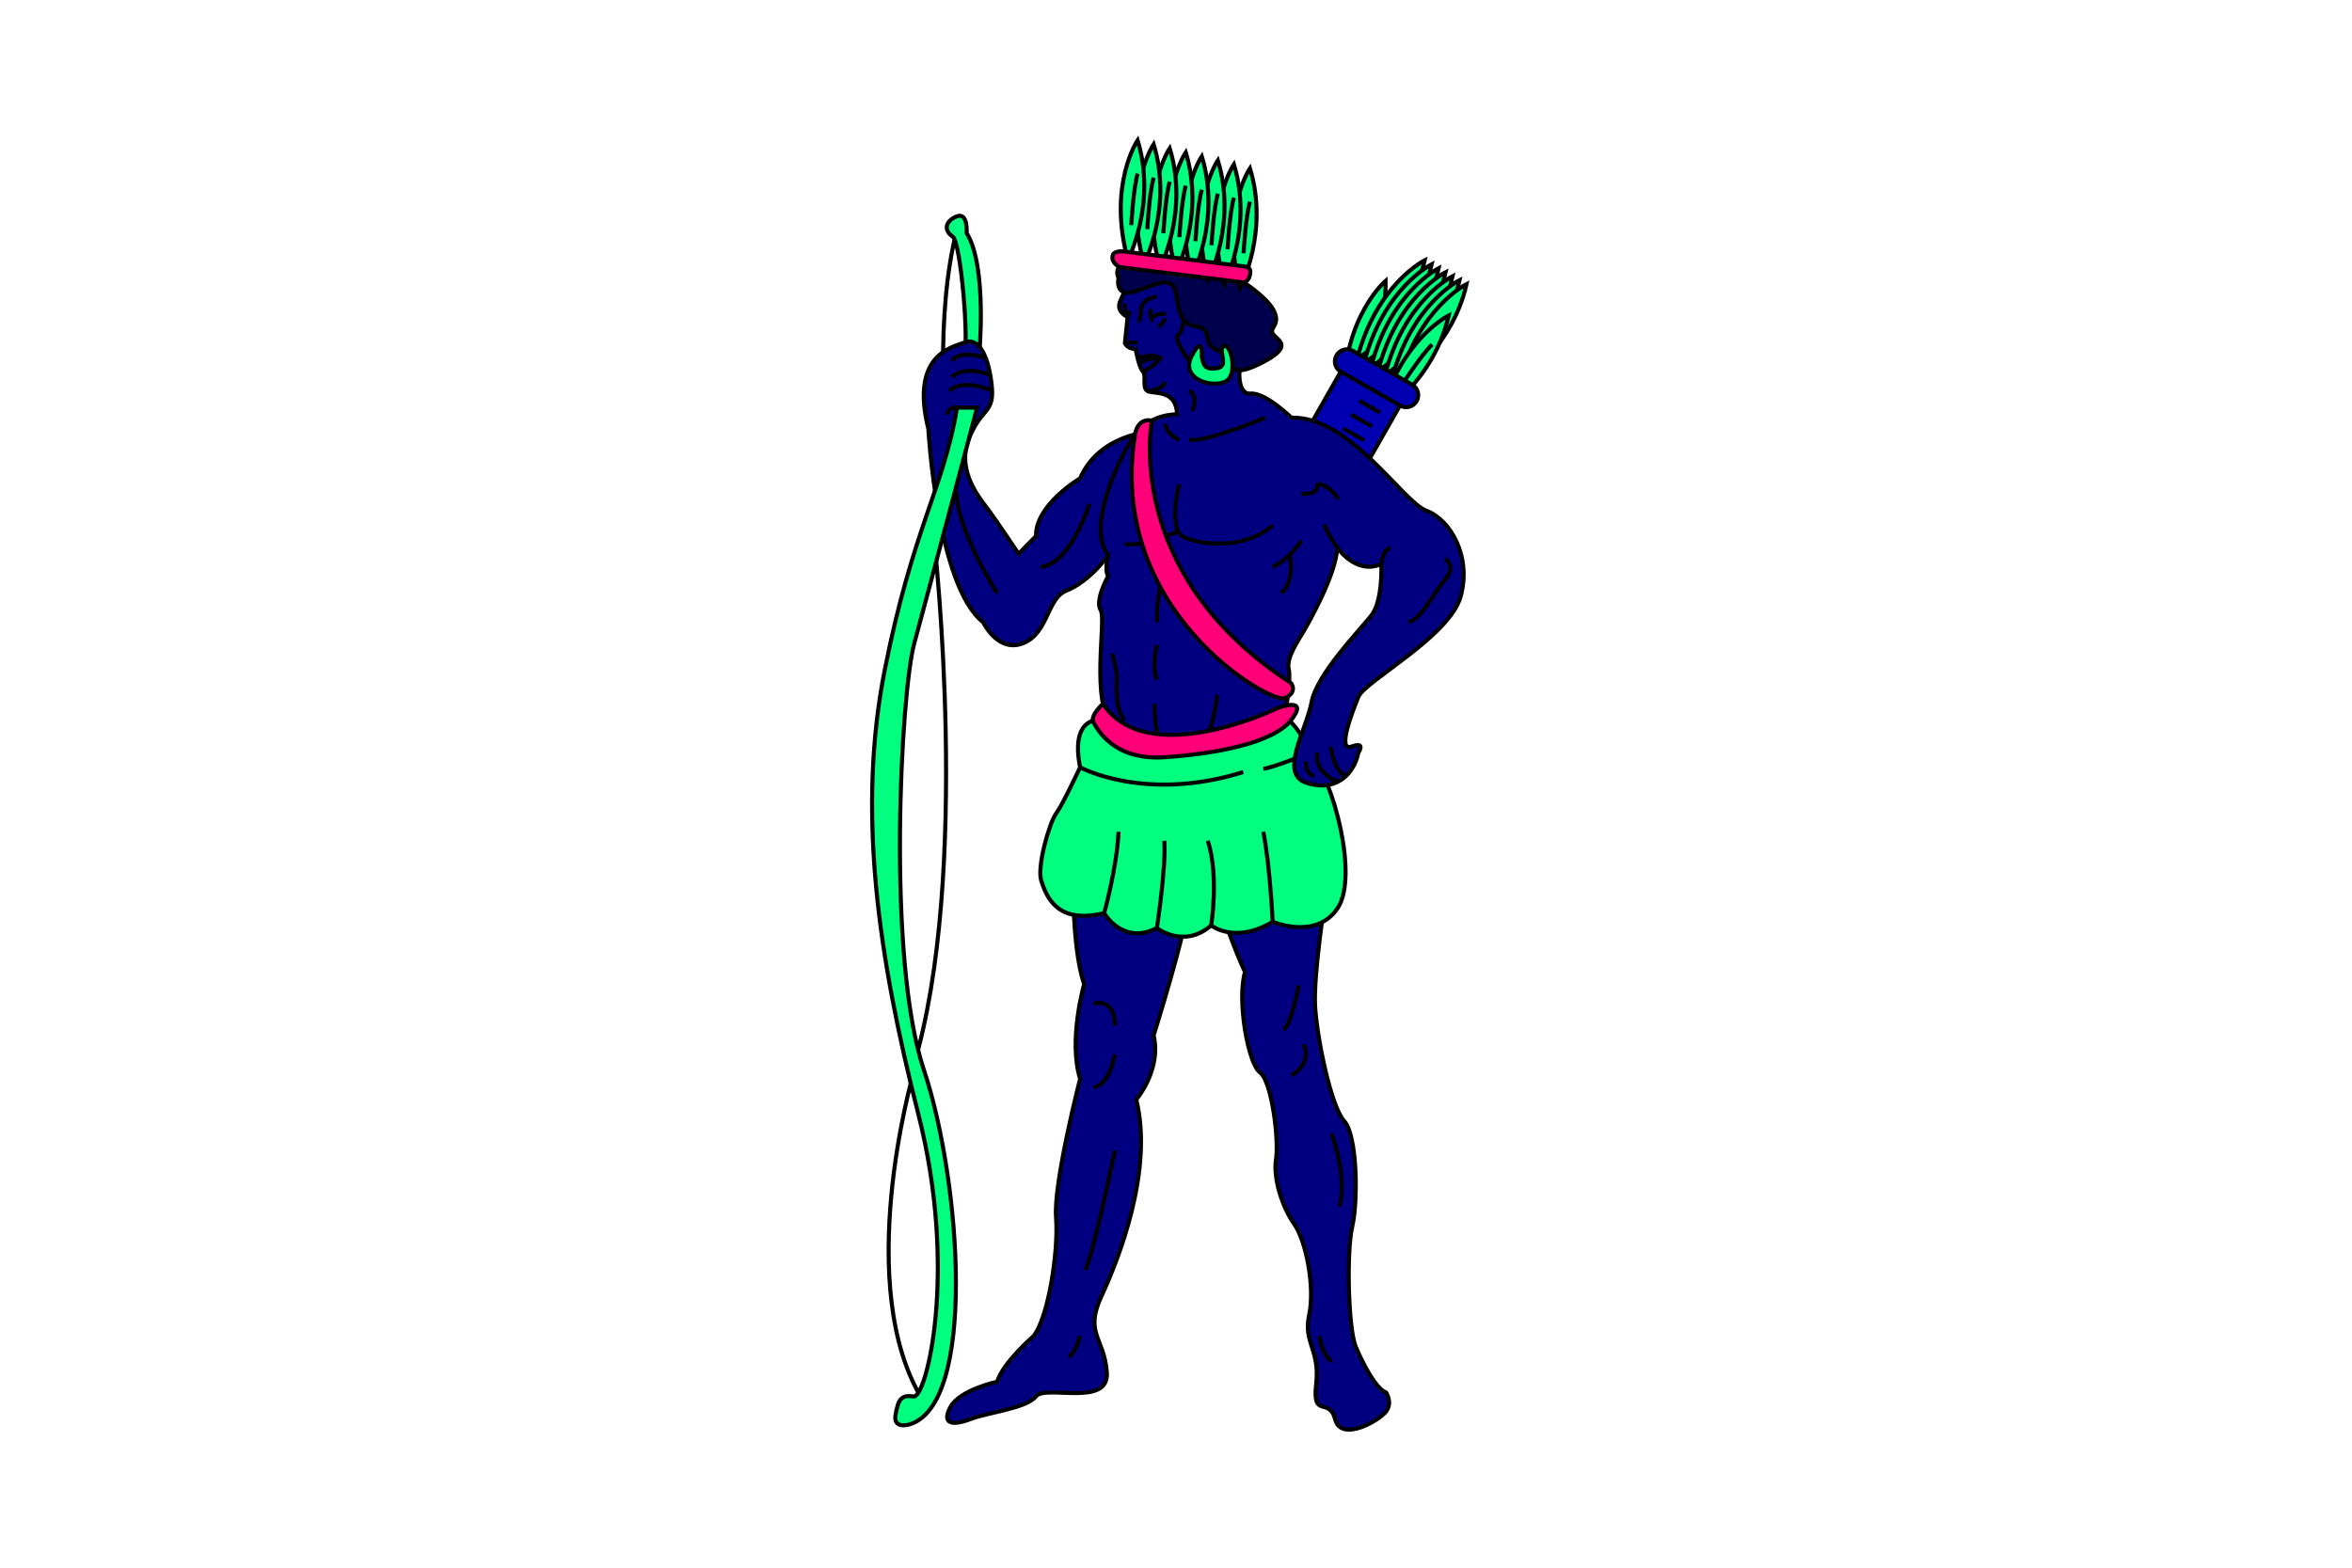 <?xml version="1.0" encoding="UTF-8" standalone="no"?>
<!-- Created with Inkscape (http://www.inkscape.org/) -->

<svg
   width="768mm"
   height="512mm"
   viewBox="0 0 768 512"
   version="1.1"
   id="SVGRoot"
   inkscape:version="1.2.1 (9c6d41e410, 2022-07-14)"
   sodipodi:docname="native_shieldholder.svg"
   inkscape:export-filename="hope_allegory.png"
   inkscape:export-xdpi="96"
   inkscape:export-ydpi="96"
   xmlns:inkscape="http://www.inkscape.org/namespaces/inkscape"
   xmlns:sodipodi="http://sodipodi.sourceforge.net/DTD/sodipodi-0.dtd"
   xmlns="http://www.w3.org/2000/svg"
   xmlns:svg="http://www.w3.org/2000/svg"
   xmlns:rdf="http://www.w3.org/1999/02/22-rdf-syntax-ns#"
   xmlns:cc="http://creativecommons.org/ns#"
   xmlns:dc="http://purl.org/dc/elements/1.1/">
  <sodipodi:namedview
     id="base"
     pagecolor="#ffffff"
     bordercolor="#666666"
     borderopacity="1.0"
     inkscape:pageopacity="0.0"
     inkscape:pageshadow="2"
     inkscape:zoom="0.35"
     inkscape:cx="1435.7143"
     inkscape:cy="971.42857"
     inkscape:document-units="mm"
     inkscape:current-layer="SVGRoot"
     showgrid="false"
     inkscape:window-width="853"
     inkscape:window-height="623"
     inkscape:window-x="-8"
     inkscape:window-y="-8"
     inkscape:window-maximized="1"
     inkscape:showpageshadow="0"
     inkscape:pagecheckerboard="true"
     inkscape:deskcolor="#d1d1d1" />
  <defs
     id="defs10953">
			
				
			
			
		
			
				
			
			
		
			
				
			
			
		
			
				
			
			
		
			
				
			
			
		
			
				
			
			
		
			
				
			
			
		
			
				
			
			
		
				
					
				
				
			
				
					
				
				
			
				
					
				
				
			
				
					
				
				
			
				
					
				
				
			
				
					
				
				
			
				
					
				
				
			
				
					
				
				
			
				
					
				
				
			</defs>
  <g
     id="g496"
     transform="matrix(1.31,0,0,1.31,238.495,18.502)"
     inkscape:label="native_shieldholder">
		
		<g
   id="g288"
   inkscape:label="pijlenhouder">
			
			
			
			
			
			
			
			
			<g
   id="g3529"
   inkscape:label="pijlen"
   transform="translate(-3.053,3.053)">
  <g
     id="g3540"
     inkscape:label="pijlen">
    <path
       fill="#bc312e"
       stroke="#383634"
       stroke-miterlimit="10"
       d="m 166.371,52.847 c 0,0 -10.276,8.689 -10.452,28.042 0,0 10.795,-11.492 10.452,-28.042 z"
       id="path208"
       style="fill:#00ff7f;fill-opacity:1;stroke-width:1.01;stroke-dasharray:none;stroke:#000000;stroke-opacity:1" />
    <path
       fill="#bc312e"
       stroke="#383634"
       stroke-miterlimit="10"
       d="m 176.123,47.712 c 0,0 -12.064,5.964 -16.886,24.708 0,0 13.242,-8.56 16.886,-24.708 z"
       id="path216"
       style="fill:#00ff7f;fill-opacity:1;stroke-width:1.01;stroke-dasharray:none;stroke:#000000;stroke-opacity:1" />
    <path
       fill="#bc312e"
       stroke="#383634"
       stroke-miterlimit="10"
       d="m 177.86,48.703 c 0,0 -12.064,5.964 -16.886,24.708 0.001,0 13.242,-8.56 16.886,-24.708 z"
       id="path224"
       style="fill:#00ff7f;fill-opacity:1;stroke-width:1.01;stroke-dasharray:none;stroke:#000000;stroke-opacity:1" />
    <path
       fill="#bc312e"
       stroke="#383634"
       stroke-miterlimit="10"
       d="m 179.598,49.693 c 0,0 -12.064,5.965 -16.886,24.708 0,0.001 13.241,-8.56 16.886,-24.708 z"
       id="path232"
       style="fill:#00ff7f;fill-opacity:1;stroke-width:1.01;stroke-dasharray:none;stroke:#000000;stroke-opacity:1" />
    <path
       fill="#bc312e"
       stroke="#383634"
       stroke-miterlimit="10"
       d="m 181.335,50.684 c 0,0 -12.064,5.964 -16.886,24.708 0,0.001 13.241,-8.56 16.886,-24.708 z"
       id="path240"
       style="fill:#00ff7f;fill-opacity:1;stroke-width:1.01;stroke-dasharray:none;stroke:#000000;stroke-opacity:1" />
    <path
       fill="#bc312e"
       stroke="#383634"
       stroke-miterlimit="10"
       d="m 183.073,51.675 c 0,0 -12.064,5.964 -16.886,24.708 0,0 13.241,-8.56 16.886,-24.708 z"
       id="path248"
       style="fill:#00ff7f;fill-opacity:1;stroke-width:1.01;stroke-dasharray:none;stroke:#000000;stroke-opacity:1" />
    <path
       fill="#bc312e"
       stroke="#383634"
       stroke-miterlimit="10"
       d="m 184.81,52.666 c 0,0 -12.064,5.964 -16.886,24.708 0,0 13.242,-8.561 16.886,-24.708 z"
       id="path256"
       style="fill:#00ff7f;fill-opacity:1;stroke-width:1.01;stroke-dasharray:none;stroke:#000000;stroke-opacity:1" />
    <path
       fill="#bc312e"
       stroke="#383634"
       stroke-miterlimit="10"
       d="m 186.547,53.656 c 0,0 -12.064,5.965 -16.886,24.708 0.001,10e-4 13.242,-8.56 16.886,-24.708 z"
       id="path264"
       style="fill:#00ff7f;fill-opacity:1;stroke-width:1.01;stroke-dasharray:none;stroke:#000000;stroke-opacity:1" />
    <path
       fill="#bc312e"
       stroke="#383634"
       stroke-miterlimit="10"
       d="m 182.089,61.475 c 0,0 -12.064,5.964 -16.886,24.708 0,0 13.242,-8.56 16.886,-24.708 z"
       id="path272"
       style="fill:#00ff7f;fill-opacity:1;stroke-width:1.01;stroke-dasharray:none;stroke:#000000;stroke-opacity:1" />
  </g>
  <g
     id="g3551"
     style="display:inline"
     inkscape:label="pijlen structuur">
    <path
       fill="none"
       stroke="#383634"
       stroke-miterlimit="10"
       d="m 170.229,79.078 c 0,0 4.924,-7.632 7.732,-10.364"
       id="path274"
       style="display:inline;stroke-width:1.01;stroke-dasharray:none;stroke:#000000;stroke-opacity:1" />
  </g>
</g>

			
				
			<g
   id="g3476"
   inkscape:label="pijlenhouder">
  <rect
     x="141.17"
     y="77.164"
     transform="matrix(-0.869,-0.495,0.495,-0.869,230.065,261.32)"
     fill="#7c5b37"
     stroke="#383634"
     stroke-miterlimit="10"
     width="17.001"
     height="46.001"
     id="rect278"
     style="stroke:#000000;stroke-opacity:1;stroke-width:1.01;stroke-dasharray:none;fill:#0000b2;fill-opacity:1" />
  <path
     fill="#7c5b37"
     stroke="#383634"
     stroke-miterlimit="10"
     d="m 171.053,85.875 c -0.82,1.438 -2.653,1.94 -4.092,1.12 l -14.768,-8.421 c -1.439,-0.821 -1.94,-2.653 -1.12,-4.093 v 0 c 0.82,-1.438 2.653,-1.939 4.092,-1.12 l 14.768,8.422 c 1.439,0.821 1.941,2.653 1.12,4.092 z"
     id="path280"
     style="display:inline;stroke:#000000;stroke-opacity:1;stroke-width:1.01;stroke-dasharray:none;fill:#0000b2;fill-opacity:1" />
</g>

			
			
			<g
   id="g3481"
   inkscape:label="pijlenhouder structuur">
  <line
     fill="none"
     stroke="#383634"
     stroke-miterlimit="10"
     x1="156.727"
     y1="85.764"
     x2="161.939"
     y2="88.736"
     id="line282"
     style="stroke-width:1.01;stroke-dasharray:none;stroke:#000000;stroke-opacity:1" />
  <line
     fill="none"
     stroke="#383634"
     stroke-miterlimit="10"
     x1="154.746"
     y1="89.239"
     x2="159.958"
     y2="92.211"
     id="line284"
     style="stroke-width:1.01;stroke-dasharray:none;stroke:#000000;stroke-opacity:1" />
  <line
     fill="none"
     stroke="#383634"
     stroke-miterlimit="10"
     x1="152.764"
     y1="92.714"
     x2="157.976"
     y2="95.686"
     id="line286"
     style="stroke-width:1.01;stroke-dasharray:none;stroke:#000000;stroke-opacity:1" />
</g>

		</g>

		
			
		
			
		
			
		
			
		
			
		
		
		
		
		
		
		
		
		<g
   id="g3274"
   inkscape:label="boog achter">
  <path
     fill="none"
     stroke="#383634"
     stroke-miterlimit="10"
     d="m 53.763,93.543 c 0,0 -2.927,-28.875 2.74,-50.54"
     id="path204"
     style="display:inline;stroke-width:1.01;stroke-dasharray:none;stroke:#000000;stroke-opacity:1"
     inkscape:label="path204" />
  <path
     fill="#bc312e"
     stroke="#383634"
     stroke-miterlimit="10"
     d="m 62.003,74.5 c 0,0 2.125,-22.166 -3.125,-30.541 0,0 0.417,-5.355 -2.542,-4.105 -2.959,1.25 -3.083,3.595 -0.958,4.97 2.125,1.375 4.226,27.676 2.801,29.676 z"
     id="path364"
     inkscape:label="boog"
     style="fill:#00ff7f;fill-opacity:1;stroke-width:1.01;stroke-dasharray:none;stroke:#000000;stroke-opacity:1" />
</g>

		
		
		
		<g
   id="g382"
   inkscape:label="benen">
			<path
   fill="#583823"
   stroke="#383634"
   stroke-miterlimit="10"
   d="m 121.503,208.5 h 27 c 0,0 -3.25,20.217 -2.75,28.357 0.5,8.142 4,25.018 7.25,28.518 3.25,3.5 3.5,19.813 2,26.313 -1.5,6.5 -0.983,25.525 0.883,29.966 1.866,4.441 4.997,10.395 7.557,11.395 0,0 1.69,2.477 0,4.727 -1.69,2.25 -11.19,7.738 -12.69,1.988 -1.5,-5.75 -5.75,-0.006 -4.75,-8.756 1,-8.75 -3.25,-10.254 -1.75,-17.254 1.5,-7 -0.75,-18.502 -3.75,-22.752 -3,-4.25 -5.25,-11.455 -4.5,-16.104 0.75,-4.647 -1,-19.396 -4,-21.646 -3,-2.25 -5.75,-17.978 -3.75,-24.988 0,-0.002 -5.75,-12.764 -6.75,-19.764 z"
   id="path372"
   style="stroke:#000000;stroke-opacity:1;stroke-width:1.01;stroke-dasharray:none;fill:#000080;fill-opacity:1" />
<path
   fill="#583823"
   stroke="#383634"
   stroke-miterlimit="10"
   d="m 114.503,209.5 h -29 c 0,0 0,13.749 2.667,21.75 0,0 -4,13.992 -1,23.601 0,0 -6.667,25.879 -6,34.546 0.667,8.667 -2,25.301 -5.667,29.635 0,0 -7.667,6.651 -9,11.318 0,0 -9.333,1.991 -11.667,6.325 -2.334,4.334 0.667,4.662 5,2.996 4.333,-1.666 14,-2.67 16.333,-5.669 2.333,-2.999 18.334,2.807 17.667,-5.973 -0.667,-8.778 -5.667,-9.694 -1.333,-19.028 4.334,-9.334 13,-31.335 8.667,-49.001 0,0 6.333,-7.334 4.333,-16 0,0 8,-25.334 9,-34.5 z"
   id="path384"
   style="stroke-width:1.01;stroke-dasharray:none;stroke:#000000;stroke-opacity:1;fill:#000080;fill-opacity:1" />

			
			
			
			
		</g>

		
		<g
   id="g3452"
   inkscape:label="lendelap">
  <g
     id="g3262"
     inkscape:label="lendelap">
    <path
       fill="#bc312e"
       stroke="#383634"
       stroke-miterlimit="10"
       d="m 91.895,165.336 c 0,0 -7.225,-0.665 -4.725,11.836 0,0 -4.333,9.286 -6,11.561 -1.667,2.275 -4.833,13.26 -3.667,16.768 1.166,3.508 3.667,11.008 15.667,8.008 0,0 4.604,8.151 13.135,3.742 0,0 6.698,5.271 13.531,-0.652 0,0 6,4.742 15.333,-0.924 0,0 10.682,4.629 16.114,-3.264 5.432,-7.894 -0.963,-32.012 -6.796,-38.91 0,0 -2.151,-5.8 -6.317,-8.979 l -11.5,4.979 -20.204,2.5 -10.629,-2.5 z"
       id="path396"
       style="display:inline;fill:#00ff7f;fill-opacity:1;stroke:#000000;stroke-opacity:1;stroke-width:1.01;stroke-dasharray:none" />
  </g>
  <g
     id="g410"
     inkscape:label="lendelap structuur"
     style="display:inline">
			
			<path
   fill="none"
   stroke="#383634"
   stroke-miterlimit="10"
   d="m 87.169,177.173 c 0,0 16.167,8.862 40.667,1.182"
   id="path398"
   style="stroke:#000000;stroke-opacity:1;stroke-width:1.01;stroke-dasharray:none" />

			<path
   fill="none"
   stroke="#383634"
   stroke-miterlimit="10"
   d="m 144.487,173.5 c 0,0 -8.983,3.734 -11.65,4.038"
   id="path400"
   style="stroke:#000000;stroke-opacity:1;stroke-width:1.01;stroke-dasharray:none" />

			<path
   fill="none"
   stroke="#383634"
   stroke-miterlimit="10"
   d="m 93.17,213.508 c 0,0 3.167,-11.335 3.583,-20.251"
   id="path402"
   style="stroke:#000000;stroke-opacity:1;stroke-width:1.01;stroke-dasharray:none" />

			<path
   fill="none"
   stroke="#383634"
   stroke-miterlimit="10"
   d="m 106.305,217.25 c 0,0 2.344,-15.424 1.854,-21.75"
   id="path404"
   style="stroke:#000000;stroke-opacity:1;stroke-width:1.01;stroke-dasharray:none" />

			<path
   fill="none"
   stroke="#383634"
   stroke-miterlimit="10"
   d="m 119.836,216.598 c 0,0 2,-12.295 -0.833,-21.109"
   id="path406"
   style="stroke:#000000;stroke-opacity:1;stroke-width:1.01;stroke-dasharray:none" />

			<path
   fill="none"
   stroke="#383634"
   stroke-miterlimit="10"
   d="m 135.169,215.674 c 0,0 -0.666,-14.001 -2.333,-22.417"
   id="path408"
   style="stroke:#000000;stroke-opacity:1;stroke-width:1.01;stroke-dasharray:none" />

		</g>
</g>

		<g
   id="g3441"
   inkscape:label="torso">
  <g
     id="g3266"
     inkscape:label="torso"
     style="display:inline">
    <path
       fill="#583823"
       stroke="#383634"
       stroke-miterlimit="10"
       d="m 104.66,93.543 c 0,0 -12.658,0.537 -17.491,11.584 0,0 -11.166,6.583 -11,14.397 l -4.333,4.425 c 0,0 -5.333,-7.967 -7.333,-10.704 -2,-2.738 -8.167,-9.591 -5.167,-17.664 3,-8.074 6.5,-6.428 5.833,-13.333 -0.667,-6.906 -2.951,-12.322 -6.642,-11.031 -3.691,1.291 -13.691,3.357 -9.191,21.574 0,0 2.167,39.209 13.667,48.213 0,0 3.667,7.773 10,5.223 6.333,-2.55 5.833,-11.227 10.833,-13.139 5,-1.912 12.167,-9.05 12.917,-14.981 l 9.44,-19.351 z"
       id="path366"
       style="display:inline;stroke-width:1.01;stroke-dasharray:none;stroke:#000000;stroke-opacity:1;fill:#000080;fill-opacity:1" />
    <path
       fill="#583823"
       stroke="#383634"
       stroke-miterlimit="10"
       d="m 151.283,122.38 c 0,0 4.637,6.948 10.97,4.12 0,0 0.427,9.096 -2.474,12.8 -2.901,3.704 -13.588,14.593 -14.922,21.649 -1.334,7.056 -8.122,17.713 -1.399,20.051 6.723,2.338 11.791,-1.338 13.087,-7.5 0,0 1.96,-2.838 -1.707,-1.5 -3.667,1.338 0.073,-8.46 1.703,-12.396 1.63,-3.935 22.6,-14.961 25.445,-24.908 2.845,-9.946 -2.483,-19.271 -8.483,-21.481 -6,-2.21 -19,-23.554 -33.667,-23.216 0,0 -6.5,-6.333 -10.167,-6 -3.667,0.333 -3.167,-7.5 -1.667,-10 L 125.335,66.832 109.003,54.5 h -8.5 c 0,0 -2.667,4.501 -3.333,6.501 0,0 -1.333,2.25 1.833,3.917 l -0.667,6.542 c 0,0 0.667,1.438 2.667,1.438 0,0 0.833,4.637 1.833,5.637 1,1 -0.5,4.483 1.5,4.983 2,0.5 6.833,-0.175 7,5.659 0,0 -7.167,-0.337 -11.167,5.996 -4,6.333 -11.333,22.568 -6,29.032 0,0 -1,3.799 0,5.297 0,0 -3.417,6.003 -1.875,8.499 1.542,2.497 -2.792,22.688 3.208,29.592 l 4.5,2.908 18.333,0.5 19.833,-6.479 c 0,0 1.667,-9.024 1,-11.858 -0.667,-2.834 2.525,-7.333 3.679,-9.333 1.154,-2.001 8.05,-13.899 8.436,-20.951 z"
       id="path412"
       style="display:inline;stroke-width:1.01;stroke-dasharray:none;stroke:#000000;stroke-opacity:1;fill:#000080;fill-opacity:1" />
  </g>
  <g
     id="g470"
     style="display:inline"
     inkscape:label="torso structuur">
			
			<path
   fill="none"
   stroke="#383634"
   stroke-miterlimit="10"
   d="m 142.849,246.25 c 0,0 2.593,4.143 -3.012,7.791"
   id="path374"
   style="display:inline;stroke-width:1.01;stroke-dasharray:none;stroke:#000000;stroke-opacity:1" />
<path
   fill="none"
   stroke="#383634"
   stroke-miterlimit="10"
   d="m 149.836,268.483 c 0,0 4,10.518 2,18.185"
   id="path376"
   style="display:inline;stroke-width:1.01;stroke-dasharray:none;stroke:#000000;stroke-opacity:1" />
<path
   fill="none"
   stroke="#383634"
   stroke-miterlimit="10"
   d="m 146.836,319 c 0,0 0.333,4.001 3,6.334"
   id="path378"
   style="display:inline;stroke-width:1.01;stroke-dasharray:none;stroke:#000000;stroke-opacity:1" />
<path
   fill="none"
   stroke="#383634"
   stroke-miterlimit="10"
   d="m 141.642,231.5 c 0,0 -1.806,9.931 -3.806,11.049"
   id="path380"
   style="display:inline;stroke-width:1.01;stroke-dasharray:none;stroke:#000000;stroke-opacity:1" />
<path
   fill="none"
   stroke="#383634"
   stroke-miterlimit="10"
   d="m 95.836,248.75 c 0,0 -1.415,7.895 -5.333,8.167"
   id="path386"
   style="display:inline;stroke-width:1.01;stroke-dasharray:none;stroke:#000000;stroke-opacity:1" />
<path
   fill="none"
   stroke="#383634"
   stroke-miterlimit="10"
   d="m 90.503,236.108 c 0,0 5.333,-1.738 5.333,5.451"
   id="path388"
   style="display:inline;stroke-width:1.01;stroke-dasharray:none;stroke:#000000;stroke-opacity:1" />
<path
   fill="none"
   stroke="#383634"
   stroke-miterlimit="10"
   d="m 95.836,272.666 c 0,0 -5,24.313 -7.333,29.823"
   id="path390"
   style="display:inline;stroke-width:1.01;stroke-dasharray:none;stroke:#000000;stroke-opacity:1" />
<path
   fill="none"
   stroke="#383634"
   stroke-miterlimit="10"
   d="m 87.169,319 c 0,0 -1.48,4.997 -2.907,4.997"
   id="path392"
   style="display:inline;stroke-width:1.01;stroke-dasharray:none;stroke:#000000;stroke-opacity:1" />
<path
   fill="none"
   stroke="#383634"
   stroke-miterlimit="10"
   d="m 89.503,111.5 c 0,0 -4.837,15.272 -12.252,15.724"
   id="path368"
   style="stroke-width:1.01;stroke-dasharray:none;stroke:#000000;stroke-opacity:1" />
<path
   fill="none"
   stroke="#383634"
   stroke-miterlimit="10"
   d="m 66.503,133.751 c 0,0 -10,-15.456 -10.167,-25.268"
   id="path370"
   style="stroke-width:1.01;stroke-dasharray:none;stroke:#000000;stroke-opacity:1" />
<path
   fill="none"
   stroke="#383634"
   stroke-miterlimit="10"
   d="m 133.336,90 c 0,0 -15.167,6.338 -19,5.505"
   id="path414"
   style="stroke-width:1.01;stroke-dasharray:none;stroke:#000000;stroke-opacity:1" />

			<path
   fill="none"
   stroke="#383634"
   stroke-miterlimit="10"
   d="m 108.503,91.505 c 0,0 -0.5,1.984 3.333,4.076"
   id="path416"
   style="stroke-width:1.01;stroke-dasharray:none;stroke:#000000;stroke-opacity:1" />

			<path
   fill="none"
   stroke="#383634"
   stroke-miterlimit="10"
   d="m 111.836,106.545 c 0,0 -2.833,11.126 1,13.126 3.833,2 15.166,3.5 22.333,-2.833"
   id="path418"
   style="stroke-width:1.01;stroke-dasharray:none;stroke:#000000;stroke-opacity:1" />

			<path
   fill="none"
   stroke="#383634"
   stroke-miterlimit="10"
   d="m 111.605,118.364 c 0,0 -10.436,4.266 -13.269,3.036"
   id="path420"
   style="stroke-width:1.01;stroke-dasharray:none;stroke:#000000;stroke-opacity:1" />

			<path
   fill="none"
   stroke="#383634"
   stroke-miterlimit="10"
   d="m 108.159,126.5 c 0,0 -2.533,11.503 -1.678,14.503"
   id="path422"
   style="stroke-width:1.01;stroke-dasharray:none;stroke:#000000;stroke-opacity:1" />

			<path
   fill="none"
   stroke="#383634"
   stroke-miterlimit="10"
   d="m 106.305,146.702 c 0,0 -1.364,5.135 0,8.635"
   id="path424"
   style="stroke-width:1.01;stroke-dasharray:none;stroke:#000000;stroke-opacity:1" />

			<path
   fill="none"
   stroke="#383634"
   stroke-miterlimit="10"
   d="m 121.336,159.146 c 0,0 -0.997,8.909 -3,10.354"
   id="path426"
   style="stroke-width:1.01;stroke-dasharray:none;stroke:#000000;stroke-opacity:1" />

			<path
   fill="none"
   stroke="#383634"
   stroke-miterlimit="10"
   d="m 105.699,161.336 c 0,0 -0.07,6.888 1.534,9.36"
   id="path428"
   style="stroke-width:1.01;stroke-dasharray:none;stroke:#000000;stroke-opacity:1" />

			<path
   fill="none"
   stroke="#383634"
   stroke-miterlimit="10"
   d="m 95.169,148.836 c 0,0 1.334,4.667 1.167,6.5 -0.167,1.833 -0.333,8.167 2,10"
   id="path430"
   style="stroke-width:1.01;stroke-dasharray:none;stroke:#000000;stroke-opacity:1" />

			<path
   fill="none"
   stroke="#383634"
   stroke-miterlimit="10"
   d="m 142.336,109.003 c 0,0 3.833,0.333 3.833,-1.667 0,-2 4.167,0.667 5.333,3"
   id="path432"
   style="stroke-width:1.01;stroke-dasharray:none;stroke:#000000;stroke-opacity:1" />

			<path
   fill="none"
   stroke="#383634"
   stroke-miterlimit="10"
   d="m 151.283,122.38 c 0,0 -2.114,-2.71 -3.28,-5.71"
   id="path434"
   style="stroke-width:1.01;stroke-dasharray:none;stroke:#000000;stroke-opacity:1" />

			<path
   fill="none"
   stroke="#383634"
   stroke-miterlimit="10"
   d="m 178.169,125.17 c 0,0 2.833,2 0,5.167 -2.833,3.167 -5.827,9.833 -9.164,10.667"
   id="path436"
   style="stroke-width:1.01;stroke-dasharray:none;stroke:#000000;stroke-opacity:1" />

			<path
   fill="none"
   stroke="#383634"
   stroke-miterlimit="10"
   d="m 162.253,126.5 c 0,0 0.265,-3.41 2.257,-4.12"
   id="path438"
   style="stroke-width:1.01;stroke-dasharray:none;stroke:#000000;stroke-opacity:1" />

			<path
   fill="none"
   stroke="#383634"
   stroke-miterlimit="10"
   d="m 149.643,172 c 0,0 0.649,6.098 3.754,7.384"
   id="path440"
   style="stroke-width:1.01;stroke-dasharray:none;stroke:#000000;stroke-opacity:1" />

			<path
   fill="none"
   stroke="#383634"
   stroke-miterlimit="10"
   d="m 151.283,180.846 c 0,0 -6.113,-2.682 -4.947,-7.346"
   id="path442"
   style="stroke-width:1.01;stroke-dasharray:none;stroke:#000000;stroke-opacity:1" />

			<path
   fill="none"
   stroke="#383634"
   stroke-miterlimit="10"
   d="m 145.503,179.384 c 0,0 -2.333,-0.503 -2,-3.692"
   id="path444"
   style="stroke-width:1.01;stroke-dasharray:none;stroke:#000000;stroke-opacity:1" />

			<path
   fill="none"
   stroke="#383634"
   stroke-miterlimit="10"
   d="m 106.305,59.841 c 0,0 -3.469,0.167 -3.969,3.167 0,0 0,3 -0.833,3"
   id="path446"
   style="stroke-width:1.01;stroke-dasharray:none;stroke:#000000;stroke-opacity:1" />

			<path
   fill="none"
   stroke="#383634"
   stroke-miterlimit="10"
   d="m 98.336,71.459 c 0,0 1.333,-0.548 3.167,0"
   id="path448"
   style="stroke-width:1.01;stroke-dasharray:none;stroke:#000000;stroke-opacity:1" />

			<path
   fill="none"
   stroke="#383634"
   stroke-miterlimit="10"
   d="m 101.503,75.174 c 0,0 3.792,-1.334 5.729,0 0,0 -2.063,2.384 -4.396,3.359"
   id="path450"
   style="stroke-width:1.01;stroke-dasharray:none;stroke:#000000;stroke-opacity:1" />

			<path
   fill="none"
   stroke="#383634"
   stroke-miterlimit="10"
   d="m 107.232,75.174 c 0,0 -2.777,-0.401 -5.336,1.383"
   id="path452"
   style="stroke-width:1.01;stroke-dasharray:none;stroke:#000000;stroke-opacity:1" />

			<path
   fill="none"
   stroke="#383634"
   stroke-miterlimit="10"
   d="m 104.971,62.924 c 0,0 -0.699,0.917 0,2.417 0,0 0.489,-1.416 3.511,-1.208"
   id="path454"
   style="stroke-width:1.01;stroke-dasharray:none;stroke:#000000;stroke-opacity:1" />

			<path
   fill="none"
   stroke="#383634"
   stroke-miterlimit="10"
   d="m 108.481,65.341 c 0,0 -1.009,1.833 -1.911,1.833"
   id="path456"
   style="stroke-width:1.01;stroke-dasharray:none;stroke:#000000;stroke-opacity:1" />

			<path
   fill="none"
   stroke="#383634"
   stroke-miterlimit="10"
   d="m 113.169,64.133 c 0,0 -0.295,4.375 -1.564,5.208 -1.269,0.833 1.898,5.343 2.731,6.505"
   id="path458"
   style="stroke-width:1.01;stroke-dasharray:none;stroke:#000000;stroke-opacity:1" />

			<path
   fill="none"
   stroke="#383634"
   stroke-miterlimit="10"
   d="m 103.904,83.32 c 0,0 3.222,0.021 4.577,-2.146"
   id="path460"
   style="stroke-width:1.01;stroke-dasharray:none;stroke:#000000;stroke-opacity:1" />

			<path
   fill="none"
   stroke="#383634"
   stroke-miterlimit="10"
   d="m 98.336,61.508 c 0,0 -0.727,2.24 1.583,2.625"
   id="path462"
   style="stroke-width:1.01;stroke-dasharray:none;stroke:#000000;stroke-opacity:1" />

			<path
   fill="none"
   stroke="#383634"
   stroke-miterlimit="10"
   d="m 114.336,83.32 c 0,0 2.333,0.688 0.833,5.021"
   id="path464"
   style="stroke-width:1.01;stroke-dasharray:none;stroke:#000000;stroke-opacity:1" />

			<path
   fill="none"
   stroke="#383634"
   stroke-miterlimit="10"
   d="m 142.336,120.674 c 0,0 -3.167,4.766 -7.167,6.55"
   id="path466"
   style="stroke-width:1.01;stroke-dasharray:none;stroke:#000000;stroke-opacity:1" />

			<path
   fill="none"
   stroke="#383634"
   stroke-miterlimit="10"
   d="m 139.361,124.202 c 0,0 1.64,6.127 -2.026,9.549"
   id="path468"
   style="stroke-width:1.01;stroke-dasharray:none;stroke:#000000;stroke-opacity:1" />

		</g>
</g>

		
		<g
   id="g3152"
   inkscape:label="haar">
  <path
     fill="#382723"
     stroke="#383634"
     stroke-miterlimit="10"
     d="m 99.92,50.168 c 0,0 -4.786,1.819 -3.167,5 0,0 -1.25,5.333 4.75,3.167 6,-2.166 6.813,-2.666 8.656,-1.333 1.843,1.333 0.233,9.399 5.513,10.172 5.28,0.771 1.331,4.328 5.664,5.994 4.333,1.666 1.5,7.942 10.667,3.388 9.167,-4.554 4,-5.888 3.167,-7.555 -0.833,-1.667 2.333,-2.196 0,-6.183 -2.333,-3.985 -16.5,-15.65 -35.25,-12.65 z"
     id="path474"
     style="display:inline;stroke:#000000;stroke-opacity:1;stroke-width:1.01;stroke-dasharray:none;fill:#00004d;fill-opacity:1" />
</g>

		<g
   id="g3149"
   inkscape:label="oorring">
  <path
     fill="#958131"
     stroke="#383634"
     stroke-miterlimit="10"
     d="m 117.503,74.581 c 0,0 0.336,-5.421 -2.499,0 -2.835,5.421 4.102,7.938 7.995,6.593 3.893,-1.345 1.663,-9.999 0,-9.002 -1.663,0.997 1.504,4.997 -1.663,5.497 -3.167,0.5 -3.528,-0.837 -3.833,-3.088 z"
     id="path476"
     style="stroke-width:1.01;stroke-dasharray:none;stroke:#000000;stroke-opacity:1;fill:#00ff7f;fill-opacity:1" />
</g>
<g
   id="g3311"
   inkscape:label="verenkroon"
   style="display:inline">
  <g
     id="g3395"
     inkscape:label="verenkroon">
    <path
       fill="#bc312e"
       stroke="#383634"
       stroke-miterlimit="10"
       d="m 129.503,27.836 c 0,0 -7.525,11.157 -2.429,29.829 0,0 7.262,-13.996 2.429,-29.829 z"
       id="path302"
       style="fill:#00ff80;fill-opacity:1;stroke:#000000;stroke-opacity:1;stroke-width:1.01;stroke-dasharray:none" />
    <path
       fill="#bc312e"
       stroke="#383634"
       stroke-miterlimit="10"
       d="m 125.503,26.836 c 0,0 -7.525,11.157 -2.429,29.829 0,0 7.262,-13.996 2.429,-29.829 z"
       id="path310"
       style="fill:#00ff80;fill-opacity:1;stroke:#000000;stroke-opacity:1;stroke-width:1.01;stroke-dasharray:none" />
    <path
       fill="#bc312e"
       stroke="#383634"
       stroke-miterlimit="10"
       d="m 121.503,25.836 c 0,0 -7.525,11.157 -2.429,29.829 0,0 7.262,-13.996 2.429,-29.829 z"
       id="path318"
       style="fill:#00ff80;fill-opacity:1;stroke:#000000;stroke-opacity:1;stroke-width:1.01;stroke-dasharray:none" />
    <path
       fill="#bc312e"
       stroke="#383634"
       stroke-miterlimit="10"
       d="m 117.503,24.836 c 0,0 -7.525,11.157 -2.429,29.829 0,0 7.262,-13.996 2.429,-29.829 z"
       id="path326"
       style="fill:#00ff80;fill-opacity:1;stroke:#000000;stroke-opacity:1;stroke-width:1.01;stroke-dasharray:none" />
    <path
       fill="#bc312e"
       stroke="#383634"
       stroke-miterlimit="10"
       d="m 113.503,23.836 c 0,0 -7.525,11.157 -2.429,29.829 0,0 7.262,-13.996 2.429,-29.829 z"
       id="path334"
       style="fill:#00ff80;fill-opacity:1;stroke:#000000;stroke-opacity:1;stroke-width:1.01;stroke-dasharray:none" />
    <path
       fill="#bc312e"
       stroke="#383634"
       stroke-miterlimit="10"
       d="m 109.503,22.836 c 0,0 -7.525,11.157 -2.429,29.829 0,0 7.262,-13.996 2.429,-29.829 z"
       id="path342"
       style="fill:#00ff80;fill-opacity:1;stroke:#000000;stroke-opacity:1;stroke-width:1.01;stroke-dasharray:none" />
    <path
       fill="#bc312e"
       stroke="#383634"
       stroke-miterlimit="10"
       d="m 105.503,21.836 c 0,0 -7.525,11.157 -2.429,29.829 0,0 7.262,-13.996 2.429,-29.829 z"
       id="path350"
       style="fill:#00ff80;fill-opacity:1;stroke:#000000;stroke-opacity:1;stroke-width:1.01;stroke-dasharray:none" />
    <path
       fill="#bc312e"
       stroke="#383634"
       stroke-miterlimit="10"
       d="m 101.503,20.836 c 0,0 -7.525,11.157 -2.429,29.829 0,0 7.262,-13.996 2.429,-29.829 z"
       id="path358"
       style="display:inline;fill:#00ff80;fill-opacity:1;stroke:#000000;stroke-opacity:1;stroke-width:1.01;stroke-dasharray:none" />
  </g>
  <g
     id="g3405"
     inkscape:label="verenkroon structuur">
    <path
       fill="none"
       stroke="#383634"
       stroke-miterlimit="10"
       d="m 127.92,49.003 c 0,0 0.498,-9.068 1.583,-12.833"
       id="path304"
       style="stroke:#000000;stroke-opacity:1;stroke-width:1.01;stroke-dasharray:none" />
    <path
       fill="none"
       stroke="#383634"
       stroke-miterlimit="10"
       d="m 123.92,48.003 c 0,0 0.498,-9.068 1.583,-12.833"
       id="path312"
       style="stroke:#000000;stroke-opacity:1;stroke-width:1.01;stroke-dasharray:none" />
    <path
       fill="none"
       stroke="#383634"
       stroke-miterlimit="10"
       d="m 119.92,47.003 c 0,0 0.498,-9.068 1.583,-12.833"
       id="path320"
       style="stroke:#000000;stroke-opacity:1;stroke-width:1.01;stroke-dasharray:none" />
    <path
       fill="none"
       stroke="#383634"
       stroke-miterlimit="10"
       d="m 115.92,46.003 c 0,0 0.498,-9.068 1.583,-12.833"
       id="path328"
       style="stroke:#000000;stroke-opacity:1;stroke-width:1.01;stroke-dasharray:none" />
    <path
       fill="none"
       stroke="#383634"
       stroke-miterlimit="10"
       d="m 111.92,45.003 c 0,0 0.498,-9.068 1.583,-12.833"
       id="path336"
       style="stroke:#000000;stroke-opacity:1;stroke-width:1.01;stroke-dasharray:none" />
    <path
       fill="none"
       stroke="#383634"
       stroke-miterlimit="10"
       d="m 107.92,44.003 c 0,0 0.498,-9.068 1.583,-12.833"
       id="path344"
       style="stroke:#000000;stroke-opacity:1;stroke-width:1.01;stroke-dasharray:none" />
    <path
       fill="none"
       stroke="#383634"
       stroke-miterlimit="10"
       d="m 103.92,43.003 c 0,0 0.498,-9.068 1.583,-12.833"
       id="path352"
       style="stroke:#000000;stroke-opacity:1;stroke-width:1.01;stroke-dasharray:none" />
    <path
       fill="none"
       stroke="#383634"
       stroke-miterlimit="10"
       d="m 99.92,42.003 c 0,0 0.498,-9.068 1.583,-12.833"
       id="path360"
       style="display:inline;stroke:#000000;stroke-opacity:1;stroke-width:1.01;stroke-dasharray:none" />
  </g>
</g>

		<g
   id="g3135"
   inkscape:label="banden">
  <path
     fill="#d3cec2"
     stroke="#383634"
     stroke-miterlimit="10"
     d="m 92.853,161.336 c 0,0 -3.35,3.03 -2.35,4.68 1,1.65 4.979,9.484 17.656,8.65 12.677,-0.834 27.177,-3.494 31.677,-9.331 4.5,-5.837 -3,-3.206 -4,-2.688 -1,0.518 -32.134,15.026 -42.983,-1.311 z"
     id="path472"
     style="display:inline;stroke-width:1.01;stroke-dasharray:none;stroke:#000000;stroke-opacity:1;fill:#ff0078;fill-opacity:1"
     inkscape:label="heupband" />
  <path
     fill="#d3cec2"
     stroke="#383634"
     stroke-miterlimit="10"
     d="m 105.073,90.73 c 0,0 -7.61,37.984 34.654,65.434 0,0 1.853,2.28 -1.585,3.78 -3.438,1.5 -44.534,-21.759 -37.254,-65.946 -0.001,-0.001 0.58,-3.999 4.185,-3.268 z"
     id="path478"
     style="display:inline;stroke-width:1.01;stroke-dasharray:none;stroke:#000000;stroke-opacity:1;fill:#ff0078;fill-opacity:1"
     inkscape:label="borstband" />
  <path
     fill="#d3cec2"
     stroke="#383634"
     stroke-miterlimit="10"
     d="m 129.525,54.321 c -0.112,0.906 -0.795,2.071 -1.896,1.937 L 97.44,52.534 c -1.102,-0.136 -2.332,-1.537 -2.22,-2.443 l 0.058,-0.469 c 0.112,-0.906 1.55,-1.194 2.652,-1.059 l 30.188,3.724 c 1.1,0.136 1.576,0.659 1.464,1.565 z"
     id="path488"
     inkscape:label="hoofdband"
     style="stroke-width:1.01;stroke-dasharray:none;stroke:#000000;stroke-opacity:1;fill:#ff0078;fill-opacity:1" />
</g>

		
		
		
		<g
   id="g3141"
   inkscape:label="vingers">
  <path
     fill="none"
     stroke="#383634"
     stroke-miterlimit="10"
     d="m 56.503,87.5 c 0,0 -1.772,-0.5 -2.574,1.75"
     id="path480"
     inkscape:label="path480"
     style="stroke:#000000;stroke-opacity:1;stroke-width:1.01;stroke-dasharray:none" />
  <path
     fill="none"
     stroke="#383634"
     stroke-miterlimit="10"
     d="m 65.241,83.32 c 0,0 -6.988,-3.305 -10.738,0"
     id="path482"
     style="stroke:#000000;stroke-opacity:1;stroke-width:1.01;stroke-dasharray:none" />
  <path
     fill="none"
     stroke="#383634"
     stroke-miterlimit="10"
     d="m 64.775,79.349 c 0,0 -6.221,-2.599 -9.559,0.526"
     id="path484"
     style="stroke:#000000;stroke-opacity:1;stroke-width:1.01;stroke-dasharray:none" />
  <path
     fill="none"
     stroke="#383634"
     stroke-miterlimit="10"
     d="m 63.649,75.135 c 0,0 -6.096,-2.319 -8.434,0.71"
     id="path486"
     style="stroke:#000000;stroke-opacity:1;stroke-width:1.01;stroke-dasharray:none" />
</g>

		
		
		
		<g
   id="g3132"
   inkscape:label="boog voor">
  <path
     fill="none"
     stroke="#383634"
     stroke-miterlimit="10"
     d="m 50.836,121.118 c 0,0 9.333,82.798 -5.333,131.007"
     id="path490"
     style="stroke-width:1.01;stroke-dasharray:none;stroke:#000000;stroke-opacity:1" />
  <path
     fill="none"
     stroke="#383634"
     stroke-miterlimit="10"
     d="m 45.503,253.917 c 0,0 -15.284,53.084 2.691,81.417"
     id="path492"
     style="stroke-width:1.01;stroke-dasharray:none;stroke:#000000;stroke-opacity:1" />
  <path
     fill="#bc312e"
     stroke="#383634"
     stroke-miterlimit="10"
     d="m 56.503,87.5 h 5 c 0,0 -12.333,46.587 -15.667,58.75 -3.334,12.163 -6.951,78.379 2.358,106.25 9.309,27.871 13.309,83.813 -3.691,88.538 0,0 -4,1.191 -3.333,-2.476 0.667,-3.667 1.333,-5.033 4.5,-4.532 3.167,0.501 11.167,-31.182 1.167,-70.432 -10,-39.25 -15.333,-75.598 -8.333,-110.842 7,-35.244 14.665,-45.256 17.999,-65.256 z"
     id="path494"
     style="display:inline;fill:#00ff7f;fill-opacity:1;stroke-width:1.01;stroke-dasharray:none;stroke:#000000;stroke-opacity:1"
     inkscape:label="boog" />
</g>

	</g>
</svg>
